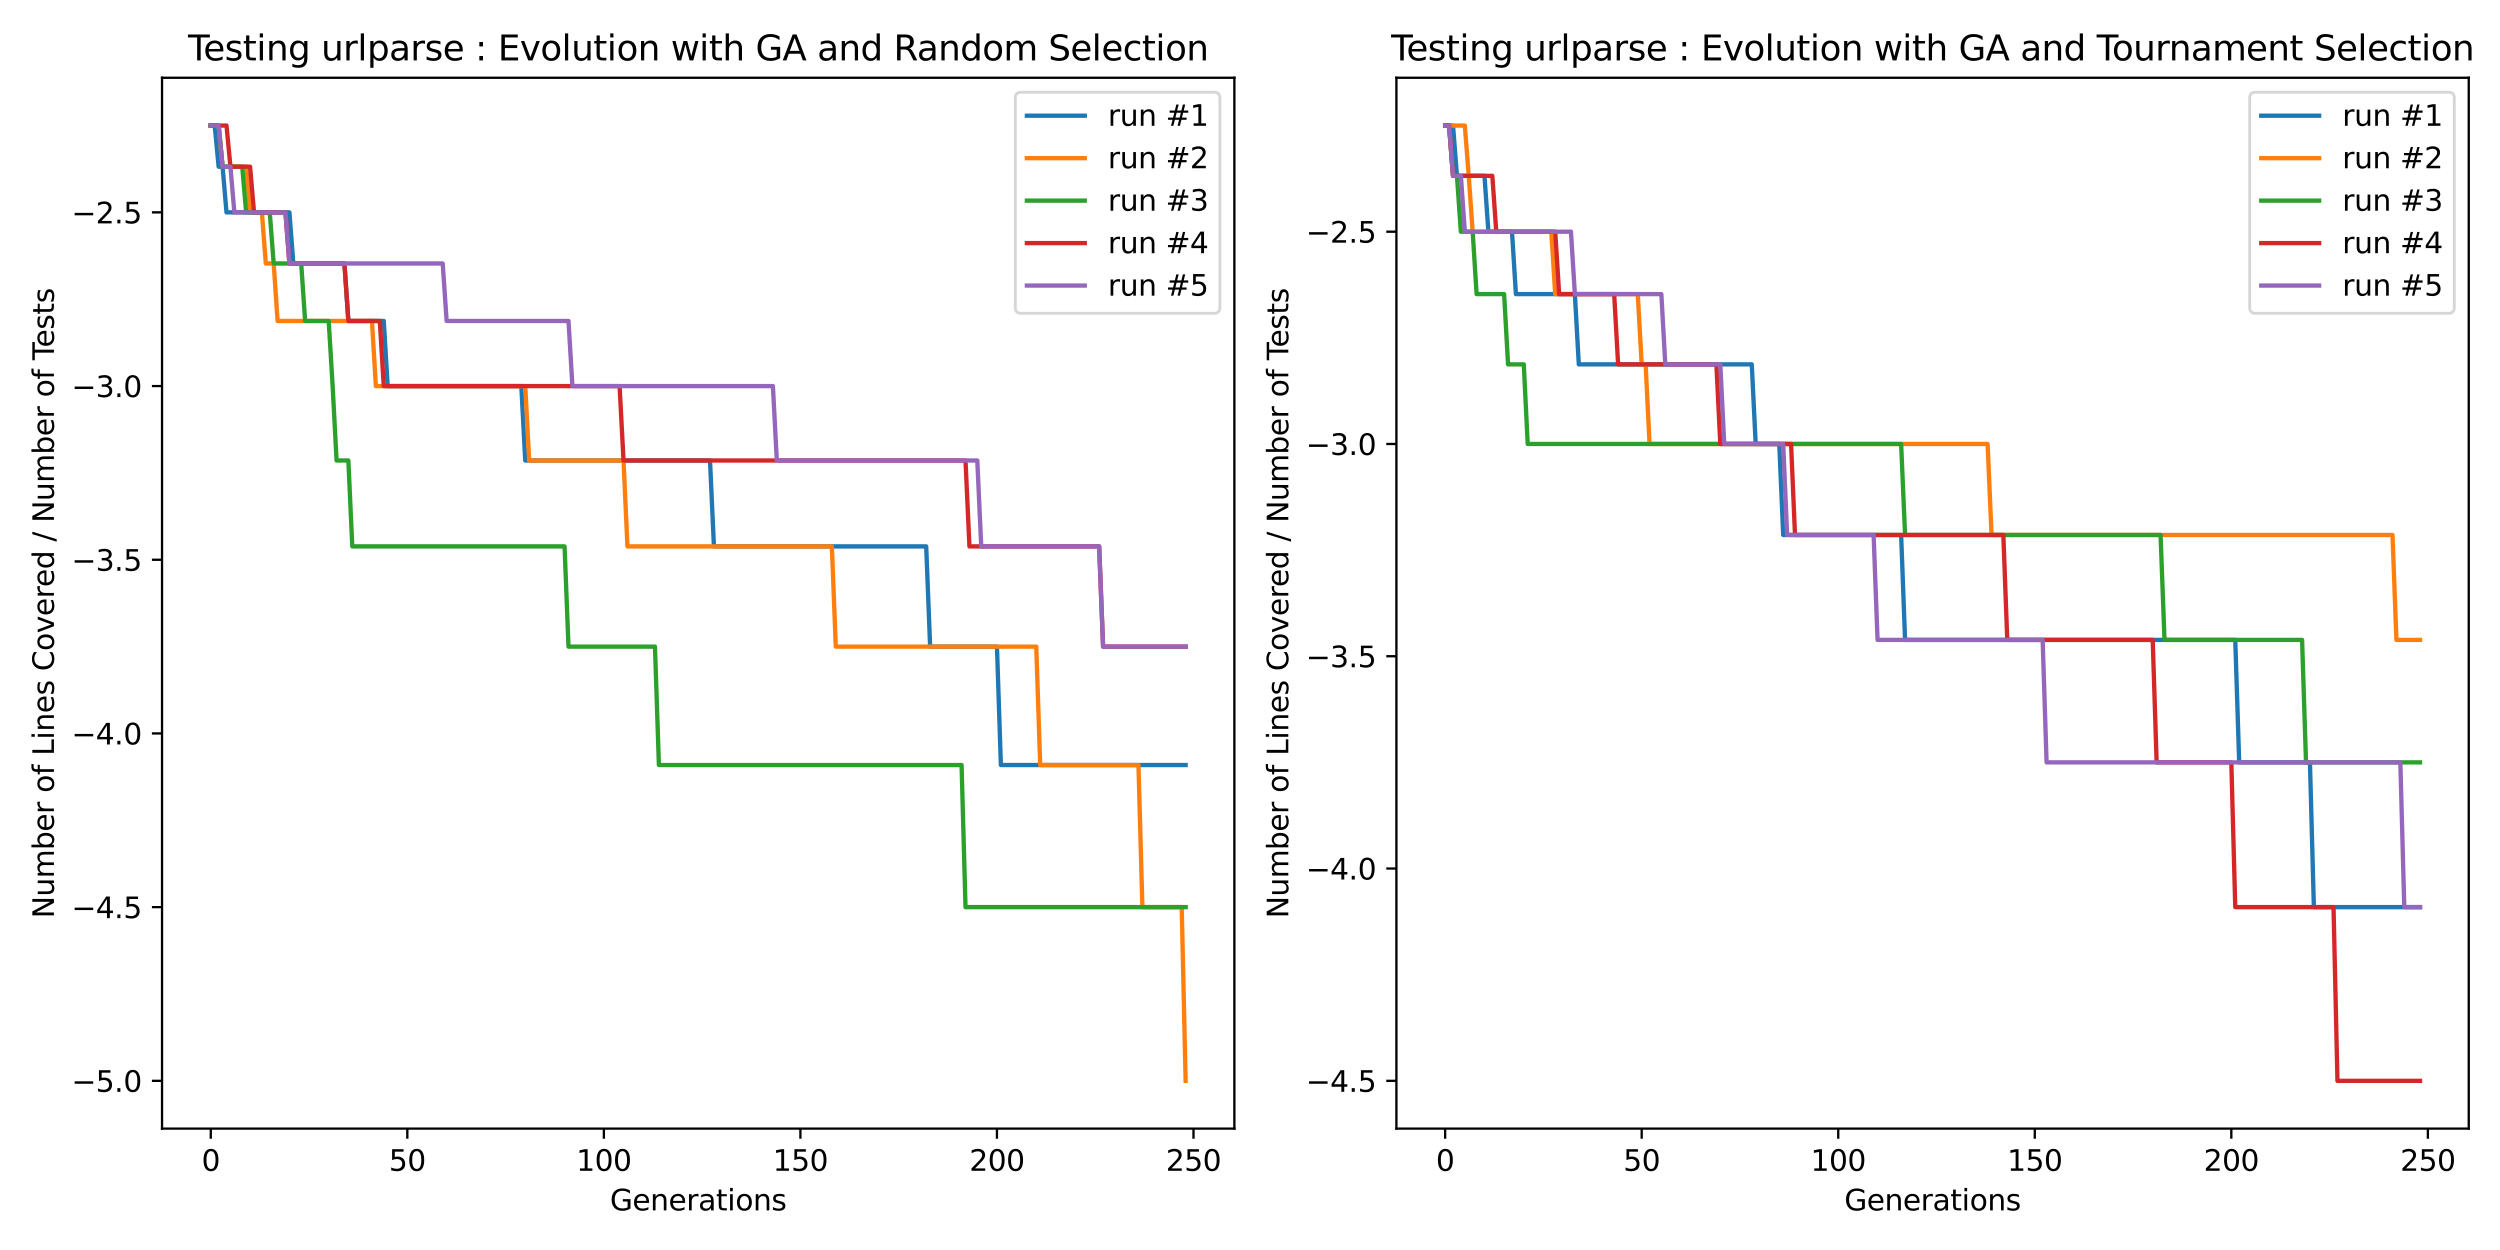 <?xml version="1.0" encoding="utf-8" standalone="no"?>
<!DOCTYPE svg PUBLIC "-//W3C//DTD SVG 1.1//EN"
  "http://www.w3.org/Graphics/SVG/1.1/DTD/svg11.dtd">
<svg xmlns:xlink="http://www.w3.org/1999/xlink" width="864pt" height="432pt" viewBox="0 0 864 432" xmlns="http://www.w3.org/2000/svg" version="1.1">
 <defs>
  <style type="text/css">*{stroke-linejoin: round; stroke-linecap: butt}</style>
 </defs>
 <g id="figure_1">
  <g id="patch_1">
   <path d="M 0 432 
L 864 432 
L 864 0 
L 0 0 
z
" style="fill: #ffffff"/>
  </g>
  <g id="axes_1">
   <g id="patch_2">
    <path d="M 56 390.04 
L 426.6 390.04 
L 426.6 26.88 
L 56 26.88 
z
" style="fill: #ffffff"/>
   </g>
   <g id="matplotlib.axis_1">
    <g id="xtick_1">
     <g id="line2d_1">
      <defs>
       <path id="m6503663d96" d="M 0 0 
L 0 3.5 
" style="stroke: #000000; stroke-width: 0.8"/>
      </defs>
      <g>
       <use xlink:href="#m6503663d96" x="72.845" y="390.04" style="stroke: #000000; stroke-width: 0.8"/>
      </g>
     </g>
     <g id="text_1">
      <!-- 0 -->
      <g transform="translate(69.664 404.638) scale(0.1 -0.1)">
       <defs>
        <path id="DejaVuSans-30" d="M 2034 4250 
Q 1547 4250 1301 3770 
Q 1056 3291 1056 2328 
Q 1056 1369 1301 889 
Q 1547 409 2034 409 
Q 2525 409 2770 889 
Q 3016 1369 3016 2328 
Q 3016 3291 2770 3770 
Q 2525 4250 2034 4250 
z
M 2034 4750 
Q 2819 4750 3233 4129 
Q 3647 3509 3647 2328 
Q 3647 1150 3233 529 
Q 2819 -91 2034 -91 
Q 1250 -91 836 529 
Q 422 1150 422 2328 
Q 422 3509 836 4129 
Q 1250 4750 2034 4750 
z
" transform="scale(0.016)"/>
       </defs>
       <use xlink:href="#DejaVuSans-30"/>
      </g>
     </g>
    </g>
    <g id="xtick_2">
     <g id="line2d_2">
      <g>
       <use xlink:href="#m6503663d96" x="140.771" y="390.04" style="stroke: #000000; stroke-width: 0.8"/>
      </g>
     </g>
     <g id="text_2">
      <!-- 50 -->
      <g transform="translate(134.408 404.638) scale(0.1 -0.1)">
       <defs>
        <path id="DejaVuSans-35" d="M 691 4666 
L 3169 4666 
L 3169 4134 
L 1269 4134 
L 1269 2991 
Q 1406 3038 1543 3061 
Q 1681 3084 1819 3084 
Q 2600 3084 3056 2656 
Q 3513 2228 3513 1497 
Q 3513 744 3044 326 
Q 2575 -91 1722 -91 
Q 1428 -91 1123 -41 
Q 819 9 494 109 
L 494 744 
Q 775 591 1075 516 
Q 1375 441 1709 441 
Q 2250 441 2565 725 
Q 2881 1009 2881 1497 
Q 2881 1984 2565 2268 
Q 2250 2553 1709 2553 
Q 1456 2553 1204 2497 
Q 953 2441 691 2322 
L 691 4666 
z
" transform="scale(0.016)"/>
       </defs>
       <use xlink:href="#DejaVuSans-35"/>
       <use xlink:href="#DejaVuSans-30" transform="translate(63.623 0)"/>
      </g>
     </g>
    </g>
    <g id="xtick_3">
     <g id="line2d_3">
      <g>
       <use xlink:href="#m6503663d96" x="208.696" y="390.04" style="stroke: #000000; stroke-width: 0.8"/>
      </g>
     </g>
     <g id="text_3">
      <!-- 100 -->
      <g transform="translate(199.152 404.638) scale(0.1 -0.1)">
       <defs>
        <path id="DejaVuSans-31" d="M 794 531 
L 1825 531 
L 1825 4091 
L 703 3866 
L 703 4441 
L 1819 4666 
L 2450 4666 
L 2450 531 
L 3481 531 
L 3481 0 
L 794 0 
L 794 531 
z
" transform="scale(0.016)"/>
       </defs>
       <use xlink:href="#DejaVuSans-31"/>
       <use xlink:href="#DejaVuSans-30" transform="translate(63.623 0)"/>
       <use xlink:href="#DejaVuSans-30" transform="translate(127.246 0)"/>
      </g>
     </g>
    </g>
    <g id="xtick_4">
     <g id="line2d_4">
      <g>
       <use xlink:href="#m6503663d96" x="276.621" y="390.04" style="stroke: #000000; stroke-width: 0.8"/>
      </g>
     </g>
     <g id="text_4">
      <!-- 150 -->
      <g transform="translate(267.077 404.638) scale(0.1 -0.1)">
       <use xlink:href="#DejaVuSans-31"/>
       <use xlink:href="#DejaVuSans-35" transform="translate(63.623 0)"/>
       <use xlink:href="#DejaVuSans-30" transform="translate(127.246 0)"/>
      </g>
     </g>
    </g>
    <g id="xtick_5">
     <g id="line2d_5">
      <g>
       <use xlink:href="#m6503663d96" x="344.546" y="390.04" style="stroke: #000000; stroke-width: 0.8"/>
      </g>
     </g>
     <g id="text_5">
      <!-- 200 -->
      <g transform="translate(335.003 404.638) scale(0.1 -0.1)">
       <defs>
        <path id="DejaVuSans-32" d="M 1228 531 
L 3431 531 
L 3431 0 
L 469 0 
L 469 531 
Q 828 903 1448 1529 
Q 2069 2156 2228 2338 
Q 2531 2678 2651 2914 
Q 2772 3150 2772 3378 
Q 2772 3750 2511 3984 
Q 2250 4219 1831 4219 
Q 1534 4219 1204 4116 
Q 875 4013 500 3803 
L 500 4441 
Q 881 4594 1212 4672 
Q 1544 4750 1819 4750 
Q 2544 4750 2975 4387 
Q 3406 4025 3406 3419 
Q 3406 3131 3298 2873 
Q 3191 2616 2906 2266 
Q 2828 2175 2409 1742 
Q 1991 1309 1228 531 
z
" transform="scale(0.016)"/>
       </defs>
       <use xlink:href="#DejaVuSans-32"/>
       <use xlink:href="#DejaVuSans-30" transform="translate(63.623 0)"/>
       <use xlink:href="#DejaVuSans-30" transform="translate(127.246 0)"/>
      </g>
     </g>
    </g>
    <g id="xtick_6">
     <g id="line2d_6">
      <g>
       <use xlink:href="#m6503663d96" x="412.472" y="390.04" style="stroke: #000000; stroke-width: 0.8"/>
      </g>
     </g>
     <g id="text_6">
      <!-- 250 -->
      <g transform="translate(402.928 404.638) scale(0.1 -0.1)">
       <use xlink:href="#DejaVuSans-32"/>
       <use xlink:href="#DejaVuSans-35" transform="translate(63.623 0)"/>
       <use xlink:href="#DejaVuSans-30" transform="translate(127.246 0)"/>
      </g>
     </g>
    </g>
    <g id="text_7">
     <!-- Generations -->
     <g transform="translate(210.802 418.317) scale(0.1 -0.1)">
      <defs>
       <path id="DejaVuSans-47" d="M 3809 666 
L 3809 1919 
L 2778 1919 
L 2778 2438 
L 4434 2438 
L 4434 434 
Q 4069 175 3628 42 
Q 3188 -91 2688 -91 
Q 1594 -91 976 548 
Q 359 1188 359 2328 
Q 359 3472 976 4111 
Q 1594 4750 2688 4750 
Q 3144 4750 3555 4637 
Q 3966 4525 4313 4306 
L 4313 3634 
Q 3963 3931 3569 4081 
Q 3175 4231 2741 4231 
Q 1884 4231 1454 3753 
Q 1025 3275 1025 2328 
Q 1025 1384 1454 906 
Q 1884 428 2741 428 
Q 3075 428 3337 486 
Q 3600 544 3809 666 
z
" transform="scale(0.016)"/>
       <path id="DejaVuSans-65" d="M 3597 1894 
L 3597 1613 
L 953 1613 
Q 991 1019 1311 708 
Q 1631 397 2203 397 
Q 2534 397 2845 478 
Q 3156 559 3463 722 
L 3463 178 
Q 3153 47 2828 -22 
Q 2503 -91 2169 -91 
Q 1331 -91 842 396 
Q 353 884 353 1716 
Q 353 2575 817 3079 
Q 1281 3584 2069 3584 
Q 2775 3584 3186 3129 
Q 3597 2675 3597 1894 
z
M 3022 2063 
Q 3016 2534 2758 2815 
Q 2500 3097 2075 3097 
Q 1594 3097 1305 2825 
Q 1016 2553 972 2059 
L 3022 2063 
z
" transform="scale(0.016)"/>
       <path id="DejaVuSans-6e" d="M 3513 2113 
L 3513 0 
L 2938 0 
L 2938 2094 
Q 2938 2591 2744 2837 
Q 2550 3084 2163 3084 
Q 1697 3084 1428 2787 
Q 1159 2491 1159 1978 
L 1159 0 
L 581 0 
L 581 3500 
L 1159 3500 
L 1159 2956 
Q 1366 3272 1645 3428 
Q 1925 3584 2291 3584 
Q 2894 3584 3203 3211 
Q 3513 2838 3513 2113 
z
" transform="scale(0.016)"/>
       <path id="DejaVuSans-72" d="M 2631 2963 
Q 2534 3019 2420 3045 
Q 2306 3072 2169 3072 
Q 1681 3072 1420 2755 
Q 1159 2438 1159 1844 
L 1159 0 
L 581 0 
L 581 3500 
L 1159 3500 
L 1159 2956 
Q 1341 3275 1631 3429 
Q 1922 3584 2338 3584 
Q 2397 3584 2469 3576 
Q 2541 3569 2628 3553 
L 2631 2963 
z
" transform="scale(0.016)"/>
       <path id="DejaVuSans-61" d="M 2194 1759 
Q 1497 1759 1228 1600 
Q 959 1441 959 1056 
Q 959 750 1161 570 
Q 1363 391 1709 391 
Q 2188 391 2477 730 
Q 2766 1069 2766 1631 
L 2766 1759 
L 2194 1759 
z
M 3341 1997 
L 3341 0 
L 2766 0 
L 2766 531 
Q 2569 213 2275 61 
Q 1981 -91 1556 -91 
Q 1019 -91 701 211 
Q 384 513 384 1019 
Q 384 1609 779 1909 
Q 1175 2209 1959 2209 
L 2766 2209 
L 2766 2266 
Q 2766 2663 2505 2880 
Q 2244 3097 1772 3097 
Q 1472 3097 1187 3025 
Q 903 2953 641 2809 
L 641 3341 
Q 956 3463 1253 3523 
Q 1550 3584 1831 3584 
Q 2591 3584 2966 3190 
Q 3341 2797 3341 1997 
z
" transform="scale(0.016)"/>
       <path id="DejaVuSans-74" d="M 1172 4494 
L 1172 3500 
L 2356 3500 
L 2356 3053 
L 1172 3053 
L 1172 1153 
Q 1172 725 1289 603 
Q 1406 481 1766 481 
L 2356 481 
L 2356 0 
L 1766 0 
Q 1100 0 847 248 
Q 594 497 594 1153 
L 594 3053 
L 172 3053 
L 172 3500 
L 594 3500 
L 594 4494 
L 1172 4494 
z
" transform="scale(0.016)"/>
       <path id="DejaVuSans-69" d="M 603 3500 
L 1178 3500 
L 1178 0 
L 603 0 
L 603 3500 
z
M 603 4863 
L 1178 4863 
L 1178 4134 
L 603 4134 
L 603 4863 
z
" transform="scale(0.016)"/>
       <path id="DejaVuSans-6f" d="M 1959 3097 
Q 1497 3097 1228 2736 
Q 959 2375 959 1747 
Q 959 1119 1226 758 
Q 1494 397 1959 397 
Q 2419 397 2687 759 
Q 2956 1122 2956 1747 
Q 2956 2369 2687 2733 
Q 2419 3097 1959 3097 
z
M 1959 3584 
Q 2709 3584 3137 3096 
Q 3566 2609 3566 1747 
Q 3566 888 3137 398 
Q 2709 -91 1959 -91 
Q 1206 -91 779 398 
Q 353 888 353 1747 
Q 353 2609 779 3096 
Q 1206 3584 1959 3584 
z
" transform="scale(0.016)"/>
       <path id="DejaVuSans-73" d="M 2834 3397 
L 2834 2853 
Q 2591 2978 2328 3040 
Q 2066 3103 1784 3103 
Q 1356 3103 1142 2972 
Q 928 2841 928 2578 
Q 928 2378 1081 2264 
Q 1234 2150 1697 2047 
L 1894 2003 
Q 2506 1872 2764 1633 
Q 3022 1394 3022 966 
Q 3022 478 2636 193 
Q 2250 -91 1575 -91 
Q 1294 -91 989 -36 
Q 684 19 347 128 
L 347 722 
Q 666 556 975 473 
Q 1284 391 1588 391 
Q 1994 391 2212 530 
Q 2431 669 2431 922 
Q 2431 1156 2273 1281 
Q 2116 1406 1581 1522 
L 1381 1569 
Q 847 1681 609 1914 
Q 372 2147 372 2553 
Q 372 3047 722 3315 
Q 1072 3584 1716 3584 
Q 2034 3584 2315 3537 
Q 2597 3491 2834 3397 
z
" transform="scale(0.016)"/>
      </defs>
      <use xlink:href="#DejaVuSans-47"/>
      <use xlink:href="#DejaVuSans-65" transform="translate(77.49 0)"/>
      <use xlink:href="#DejaVuSans-6e" transform="translate(139.014 0)"/>
      <use xlink:href="#DejaVuSans-65" transform="translate(202.393 0)"/>
      <use xlink:href="#DejaVuSans-72" transform="translate(263.916 0)"/>
      <use xlink:href="#DejaVuSans-61" transform="translate(305.029 0)"/>
      <use xlink:href="#DejaVuSans-74" transform="translate(366.309 0)"/>
      <use xlink:href="#DejaVuSans-69" transform="translate(405.518 0)"/>
      <use xlink:href="#DejaVuSans-6f" transform="translate(433.301 0)"/>
      <use xlink:href="#DejaVuSans-6e" transform="translate(494.482 0)"/>
      <use xlink:href="#DejaVuSans-73" transform="translate(557.861 0)"/>
     </g>
    </g>
   </g>
   <g id="matplotlib.axis_2">
    <g id="ytick_1">
     <g id="line2d_7">
      <defs>
       <path id="mb7938015ad" d="M 0 0 
L -3.5 0 
" style="stroke: #000000; stroke-width: 0.8"/>
      </defs>
      <g>
       <use xlink:href="#mb7938015ad" x="56" y="373.533" style="stroke: #000000; stroke-width: 0.8"/>
      </g>
     </g>
     <g id="text_8">
      <!-- −5.0 -->
      <g transform="translate(24.717 377.332) scale(0.1 -0.1)">
       <defs>
        <path id="DejaVuSans-2212" d="M 678 2272 
L 4684 2272 
L 4684 1741 
L 678 1741 
L 678 2272 
z
" transform="scale(0.016)"/>
        <path id="DejaVuSans-2e" d="M 684 794 
L 1344 794 
L 1344 0 
L 684 0 
L 684 794 
z
" transform="scale(0.016)"/>
       </defs>
       <use xlink:href="#DejaVuSans-2212"/>
       <use xlink:href="#DejaVuSans-35" transform="translate(83.789 0)"/>
       <use xlink:href="#DejaVuSans-2e" transform="translate(147.412 0)"/>
       <use xlink:href="#DejaVuSans-30" transform="translate(179.199 0)"/>
      </g>
     </g>
    </g>
    <g id="ytick_2">
     <g id="line2d_8">
      <g>
       <use xlink:href="#mb7938015ad" x="56" y="313.506" style="stroke: #000000; stroke-width: 0.8"/>
      </g>
     </g>
     <g id="text_9">
      <!-- −4.5 -->
      <g transform="translate(24.717 317.305) scale(0.1 -0.1)">
       <defs>
        <path id="DejaVuSans-34" d="M 2419 4116 
L 825 1625 
L 2419 1625 
L 2419 4116 
z
M 2253 4666 
L 3047 4666 
L 3047 1625 
L 3713 1625 
L 3713 1100 
L 3047 1100 
L 3047 0 
L 2419 0 
L 2419 1100 
L 313 1100 
L 313 1709 
L 2253 4666 
z
" transform="scale(0.016)"/>
       </defs>
       <use xlink:href="#DejaVuSans-2212"/>
       <use xlink:href="#DejaVuSans-34" transform="translate(83.789 0)"/>
       <use xlink:href="#DejaVuSans-2e" transform="translate(147.412 0)"/>
       <use xlink:href="#DejaVuSans-35" transform="translate(179.199 0)"/>
      </g>
     </g>
    </g>
    <g id="ytick_3">
     <g id="line2d_9">
      <g>
       <use xlink:href="#mb7938015ad" x="56" y="253.48" style="stroke: #000000; stroke-width: 0.8"/>
      </g>
     </g>
     <g id="text_10">
      <!-- −4.0 -->
      <g transform="translate(24.717 257.279) scale(0.1 -0.1)">
       <use xlink:href="#DejaVuSans-2212"/>
       <use xlink:href="#DejaVuSans-34" transform="translate(83.789 0)"/>
       <use xlink:href="#DejaVuSans-2e" transform="translate(147.412 0)"/>
       <use xlink:href="#DejaVuSans-30" transform="translate(179.199 0)"/>
      </g>
     </g>
    </g>
    <g id="ytick_4">
     <g id="line2d_10">
      <g>
       <use xlink:href="#mb7938015ad" x="56" y="193.453" style="stroke: #000000; stroke-width: 0.8"/>
      </g>
     </g>
     <g id="text_11">
      <!-- −3.5 -->
      <g transform="translate(24.717 197.253) scale(0.1 -0.1)">
       <defs>
        <path id="DejaVuSans-33" d="M 2597 2516 
Q 3050 2419 3304 2112 
Q 3559 1806 3559 1356 
Q 3559 666 3084 287 
Q 2609 -91 1734 -91 
Q 1441 -91 1130 -33 
Q 819 25 488 141 
L 488 750 
Q 750 597 1062 519 
Q 1375 441 1716 441 
Q 2309 441 2620 675 
Q 2931 909 2931 1356 
Q 2931 1769 2642 2001 
Q 2353 2234 1838 2234 
L 1294 2234 
L 1294 2753 
L 1863 2753 
Q 2328 2753 2575 2939 
Q 2822 3125 2822 3475 
Q 2822 3834 2567 4026 
Q 2313 4219 1838 4219 
Q 1578 4219 1281 4162 
Q 984 4106 628 3988 
L 628 4550 
Q 988 4650 1302 4700 
Q 1616 4750 1894 4750 
Q 2613 4750 3031 4423 
Q 3450 4097 3450 3541 
Q 3450 3153 3228 2886 
Q 3006 2619 2597 2516 
z
" transform="scale(0.016)"/>
       </defs>
       <use xlink:href="#DejaVuSans-2212"/>
       <use xlink:href="#DejaVuSans-33" transform="translate(83.789 0)"/>
       <use xlink:href="#DejaVuSans-2e" transform="translate(147.412 0)"/>
       <use xlink:href="#DejaVuSans-35" transform="translate(179.199 0)"/>
      </g>
     </g>
    </g>
    <g id="ytick_5">
     <g id="line2d_11">
      <g>
       <use xlink:href="#mb7938015ad" x="56" y="133.427" style="stroke: #000000; stroke-width: 0.8"/>
      </g>
     </g>
     <g id="text_12">
      <!-- −3.0 -->
      <g transform="translate(24.717 137.226) scale(0.1 -0.1)">
       <use xlink:href="#DejaVuSans-2212"/>
       <use xlink:href="#DejaVuSans-33" transform="translate(83.789 0)"/>
       <use xlink:href="#DejaVuSans-2e" transform="translate(147.412 0)"/>
       <use xlink:href="#DejaVuSans-30" transform="translate(179.199 0)"/>
      </g>
     </g>
    </g>
    <g id="ytick_6">
     <g id="line2d_12">
      <g>
       <use xlink:href="#mb7938015ad" x="56" y="73.4" style="stroke: #000000; stroke-width: 0.8"/>
      </g>
     </g>
     <g id="text_13">
      <!-- −2.5 -->
      <g transform="translate(24.717 77.2) scale(0.1 -0.1)">
       <use xlink:href="#DejaVuSans-2212"/>
       <use xlink:href="#DejaVuSans-32" transform="translate(83.789 0)"/>
       <use xlink:href="#DejaVuSans-2e" transform="translate(147.412 0)"/>
       <use xlink:href="#DejaVuSans-35" transform="translate(179.199 0)"/>
      </g>
     </g>
    </g>
    <g id="text_14">
     <!-- Number of Lines Covered / Number of Tests -->
     <g transform="translate(18.637 317.334) rotate(-90) scale(0.1 -0.1)">
      <defs>
       <path id="DejaVuSans-4e" d="M 628 4666 
L 1478 4666 
L 3547 763 
L 3547 4666 
L 4159 4666 
L 4159 0 
L 3309 0 
L 1241 3903 
L 1241 0 
L 628 0 
L 628 4666 
z
" transform="scale(0.016)"/>
       <path id="DejaVuSans-75" d="M 544 1381 
L 544 3500 
L 1119 3500 
L 1119 1403 
Q 1119 906 1312 657 
Q 1506 409 1894 409 
Q 2359 409 2629 706 
Q 2900 1003 2900 1516 
L 2900 3500 
L 3475 3500 
L 3475 0 
L 2900 0 
L 2900 538 
Q 2691 219 2414 64 
Q 2138 -91 1772 -91 
Q 1169 -91 856 284 
Q 544 659 544 1381 
z
M 1991 3584 
L 1991 3584 
z
" transform="scale(0.016)"/>
       <path id="DejaVuSans-6d" d="M 3328 2828 
Q 3544 3216 3844 3400 
Q 4144 3584 4550 3584 
Q 5097 3584 5394 3201 
Q 5691 2819 5691 2113 
L 5691 0 
L 5113 0 
L 5113 2094 
Q 5113 2597 4934 2840 
Q 4756 3084 4391 3084 
Q 3944 3084 3684 2787 
Q 3425 2491 3425 1978 
L 3425 0 
L 2847 0 
L 2847 2094 
Q 2847 2600 2669 2842 
Q 2491 3084 2119 3084 
Q 1678 3084 1418 2786 
Q 1159 2488 1159 1978 
L 1159 0 
L 581 0 
L 581 3500 
L 1159 3500 
L 1159 2956 
Q 1356 3278 1631 3431 
Q 1906 3584 2284 3584 
Q 2666 3584 2933 3390 
Q 3200 3197 3328 2828 
z
" transform="scale(0.016)"/>
       <path id="DejaVuSans-62" d="M 3116 1747 
Q 3116 2381 2855 2742 
Q 2594 3103 2138 3103 
Q 1681 3103 1420 2742 
Q 1159 2381 1159 1747 
Q 1159 1113 1420 752 
Q 1681 391 2138 391 
Q 2594 391 2855 752 
Q 3116 1113 3116 1747 
z
M 1159 2969 
Q 1341 3281 1617 3432 
Q 1894 3584 2278 3584 
Q 2916 3584 3314 3078 
Q 3713 2572 3713 1747 
Q 3713 922 3314 415 
Q 2916 -91 2278 -91 
Q 1894 -91 1617 61 
Q 1341 213 1159 525 
L 1159 0 
L 581 0 
L 581 4863 
L 1159 4863 
L 1159 2969 
z
" transform="scale(0.016)"/>
       <path id="DejaVuSans-20" transform="scale(0.016)"/>
       <path id="DejaVuSans-66" d="M 2375 4863 
L 2375 4384 
L 1825 4384 
Q 1516 4384 1395 4259 
Q 1275 4134 1275 3809 
L 1275 3500 
L 2222 3500 
L 2222 3053 
L 1275 3053 
L 1275 0 
L 697 0 
L 697 3053 
L 147 3053 
L 147 3500 
L 697 3500 
L 697 3744 
Q 697 4328 969 4595 
Q 1241 4863 1831 4863 
L 2375 4863 
z
" transform="scale(0.016)"/>
       <path id="DejaVuSans-4c" d="M 628 4666 
L 1259 4666 
L 1259 531 
L 3531 531 
L 3531 0 
L 628 0 
L 628 4666 
z
" transform="scale(0.016)"/>
       <path id="DejaVuSans-43" d="M 4122 4306 
L 4122 3641 
Q 3803 3938 3442 4084 
Q 3081 4231 2675 4231 
Q 1875 4231 1450 3742 
Q 1025 3253 1025 2328 
Q 1025 1406 1450 917 
Q 1875 428 2675 428 
Q 3081 428 3442 575 
Q 3803 722 4122 1019 
L 4122 359 
Q 3791 134 3420 21 
Q 3050 -91 2638 -91 
Q 1578 -91 968 557 
Q 359 1206 359 2328 
Q 359 3453 968 4101 
Q 1578 4750 2638 4750 
Q 3056 4750 3426 4639 
Q 3797 4528 4122 4306 
z
" transform="scale(0.016)"/>
       <path id="DejaVuSans-76" d="M 191 3500 
L 800 3500 
L 1894 563 
L 2988 3500 
L 3597 3500 
L 2284 0 
L 1503 0 
L 191 3500 
z
" transform="scale(0.016)"/>
       <path id="DejaVuSans-64" d="M 2906 2969 
L 2906 4863 
L 3481 4863 
L 3481 0 
L 2906 0 
L 2906 525 
Q 2725 213 2448 61 
Q 2172 -91 1784 -91 
Q 1150 -91 751 415 
Q 353 922 353 1747 
Q 353 2572 751 3078 
Q 1150 3584 1784 3584 
Q 2172 3584 2448 3432 
Q 2725 3281 2906 2969 
z
M 947 1747 
Q 947 1113 1208 752 
Q 1469 391 1925 391 
Q 2381 391 2643 752 
Q 2906 1113 2906 1747 
Q 2906 2381 2643 2742 
Q 2381 3103 1925 3103 
Q 1469 3103 1208 2742 
Q 947 2381 947 1747 
z
" transform="scale(0.016)"/>
       <path id="DejaVuSans-2f" d="M 1625 4666 
L 2156 4666 
L 531 -594 
L 0 -594 
L 1625 4666 
z
" transform="scale(0.016)"/>
       <path id="DejaVuSans-54" d="M -19 4666 
L 3928 4666 
L 3928 4134 
L 2272 4134 
L 2272 0 
L 1638 0 
L 1638 4134 
L -19 4134 
L -19 4666 
z
" transform="scale(0.016)"/>
      </defs>
      <use xlink:href="#DejaVuSans-4e"/>
      <use xlink:href="#DejaVuSans-75" transform="translate(74.805 0)"/>
      <use xlink:href="#DejaVuSans-6d" transform="translate(138.184 0)"/>
      <use xlink:href="#DejaVuSans-62" transform="translate(235.596 0)"/>
      <use xlink:href="#DejaVuSans-65" transform="translate(299.072 0)"/>
      <use xlink:href="#DejaVuSans-72" transform="translate(360.596 0)"/>
      <use xlink:href="#DejaVuSans-20" transform="translate(401.709 0)"/>
      <use xlink:href="#DejaVuSans-6f" transform="translate(433.496 0)"/>
      <use xlink:href="#DejaVuSans-66" transform="translate(494.678 0)"/>
      <use xlink:href="#DejaVuSans-20" transform="translate(529.883 0)"/>
      <use xlink:href="#DejaVuSans-4c" transform="translate(561.67 0)"/>
      <use xlink:href="#DejaVuSans-69" transform="translate(617.383 0)"/>
      <use xlink:href="#DejaVuSans-6e" transform="translate(645.166 0)"/>
      <use xlink:href="#DejaVuSans-65" transform="translate(708.545 0)"/>
      <use xlink:href="#DejaVuSans-73" transform="translate(770.068 0)"/>
      <use xlink:href="#DejaVuSans-20" transform="translate(822.168 0)"/>
      <use xlink:href="#DejaVuSans-43" transform="translate(853.955 0)"/>
      <use xlink:href="#DejaVuSans-6f" transform="translate(923.779 0)"/>
      <use xlink:href="#DejaVuSans-76" transform="translate(984.961 0)"/>
      <use xlink:href="#DejaVuSans-65" transform="translate(1044.141 0)"/>
      <use xlink:href="#DejaVuSans-72" transform="translate(1105.664 0)"/>
      <use xlink:href="#DejaVuSans-65" transform="translate(1144.527 0)"/>
      <use xlink:href="#DejaVuSans-64" transform="translate(1206.051 0)"/>
      <use xlink:href="#DejaVuSans-20" transform="translate(1269.527 0)"/>
      <use xlink:href="#DejaVuSans-2f" transform="translate(1301.314 0)"/>
      <use xlink:href="#DejaVuSans-20" transform="translate(1335.006 0)"/>
      <use xlink:href="#DejaVuSans-4e" transform="translate(1366.793 0)"/>
      <use xlink:href="#DejaVuSans-75" transform="translate(1441.598 0)"/>
      <use xlink:href="#DejaVuSans-6d" transform="translate(1504.977 0)"/>
      <use xlink:href="#DejaVuSans-62" transform="translate(1602.389 0)"/>
      <use xlink:href="#DejaVuSans-65" transform="translate(1665.865 0)"/>
      <use xlink:href="#DejaVuSans-72" transform="translate(1727.389 0)"/>
      <use xlink:href="#DejaVuSans-20" transform="translate(1768.502 0)"/>
      <use xlink:href="#DejaVuSans-6f" transform="translate(1800.289 0)"/>
      <use xlink:href="#DejaVuSans-66" transform="translate(1861.471 0)"/>
      <use xlink:href="#DejaVuSans-20" transform="translate(1896.676 0)"/>
      <use xlink:href="#DejaVuSans-54" transform="translate(1928.463 0)"/>
      <use xlink:href="#DejaVuSans-65" transform="translate(1972.547 0)"/>
      <use xlink:href="#DejaVuSans-73" transform="translate(2034.07 0)"/>
      <use xlink:href="#DejaVuSans-74" transform="translate(2086.17 0)"/>
      <use xlink:href="#DejaVuSans-73" transform="translate(2125.379 0)"/>
     </g>
    </g>
   </g>
   <g id="line2d_13">
    <path d="M 72.845 43.387 
L 74.204 43.387 
L 75.562 57.604 
L 76.921 57.604 
L 78.279 73.4 
L 100.016 73.4 
L 101.374 91.055 
L 119.035 91.055 
L 120.393 110.917 
L 132.62 110.917 
L 133.978 133.427 
L 180.167 133.427 
L 181.526 159.153 
L 245.376 159.153 
L 246.734 188.836 
L 320.093 188.836 
L 321.452 223.467 
L 344.546 223.467 
L 345.905 264.394 
L 409.755 264.394 
L 409.755 264.394 
" clip-path="url(#p3c700ce462)" style="fill: none; stroke: #1f77b4; stroke-width: 1.5; stroke-linecap: square"/>
   </g>
   <g id="line2d_14">
    <path d="M 72.845 43.387 
L 75.562 43.387 
L 76.921 57.604 
L 85.072 57.604 
L 86.43 73.4 
L 90.506 73.4 
L 91.865 91.055 
L 94.582 91.055 
L 95.94 110.917 
L 128.544 110.917 
L 129.903 133.427 
L 181.526 133.427 
L 182.884 159.153 
L 215.488 159.153 
L 216.847 188.836 
L 287.489 188.836 
L 288.848 223.467 
L 358.131 223.467 
L 359.49 264.394 
L 393.452 264.394 
L 394.811 313.506 
L 408.396 313.506 
L 409.755 373.533 
L 409.755 373.533 
" clip-path="url(#p3c700ce462)" style="fill: none; stroke: #ff7f0e; stroke-width: 1.5; stroke-linecap: square"/>
   </g>
   <g id="line2d_15">
    <path d="M 72.845 43.387 
L 75.562 43.387 
L 76.921 57.604 
L 83.713 57.604 
L 85.072 73.4 
L 93.223 73.4 
L 94.582 91.055 
L 104.091 91.055 
L 105.45 110.917 
L 113.601 110.917 
L 114.959 133.427 
L 116.318 159.153 
L 120.393 159.153 
L 121.752 188.836 
L 195.111 188.836 
L 196.469 223.467 
L 226.356 223.467 
L 227.715 264.394 
L 332.32 264.394 
L 333.678 313.506 
L 409.755 313.506 
L 409.755 313.506 
" clip-path="url(#p3c700ce462)" style="fill: none; stroke: #2ca02c; stroke-width: 1.5; stroke-linecap: square"/>
   </g>
   <g id="line2d_16">
    <path d="M 72.845 43.387 
L 78.279 43.387 
L 79.638 57.604 
L 86.43 57.604 
L 87.789 73.4 
L 98.657 73.4 
L 100.016 91.055 
L 119.035 91.055 
L 120.393 110.917 
L 131.261 110.917 
L 132.62 133.427 
L 214.13 133.427 
L 215.488 159.153 
L 333.678 159.153 
L 335.037 188.836 
L 379.867 188.836 
L 381.226 223.467 
L 409.755 223.467 
L 409.755 223.467 
" clip-path="url(#p3c700ce462)" style="fill: none; stroke: #d62728; stroke-width: 1.5; stroke-linecap: square"/>
   </g>
   <g id="line2d_17">
    <path d="M 72.845 43.387 
L 75.562 43.387 
L 76.921 57.604 
L 79.638 57.604 
L 80.996 73.4 
L 98.657 73.4 
L 100.016 91.055 
L 152.997 91.055 
L 154.356 110.917 
L 196.469 110.917 
L 197.828 133.427 
L 267.112 133.427 
L 268.47 159.153 
L 337.754 159.153 
L 339.112 188.836 
L 379.867 188.836 
L 381.226 223.467 
L 409.755 223.467 
L 409.755 223.467 
" clip-path="url(#p3c700ce462)" style="fill: none; stroke: #9467bd; stroke-width: 1.5; stroke-linecap: square"/>
   </g>
   <g id="patch_3">
    <path d="M 56 390.04 
L 56 26.88 
" style="fill: none; stroke: #000000; stroke-width: 0.8; stroke-linejoin: miter; stroke-linecap: square"/>
   </g>
   <g id="patch_4">
    <path d="M 426.6 390.04 
L 426.6 26.88 
" style="fill: none; stroke: #000000; stroke-width: 0.8; stroke-linejoin: miter; stroke-linecap: square"/>
   </g>
   <g id="patch_5">
    <path d="M 56 390.04 
L 426.6 390.04 
" style="fill: none; stroke: #000000; stroke-width: 0.8; stroke-linejoin: miter; stroke-linecap: square"/>
   </g>
   <g id="patch_6">
    <path d="M 56 26.88 
L 426.6 26.88 
" style="fill: none; stroke: #000000; stroke-width: 0.8; stroke-linejoin: miter; stroke-linecap: square"/>
   </g>
   <g id="text_15">
    <!-- Testing urlparse : Evolution with GA and Random Selection -->
    <g transform="translate(64.989 20.88) scale(0.12 -0.12)">
     <defs>
      <path id="DejaVuSans-67" d="M 2906 1791 
Q 2906 2416 2648 2759 
Q 2391 3103 1925 3103 
Q 1463 3103 1205 2759 
Q 947 2416 947 1791 
Q 947 1169 1205 825 
Q 1463 481 1925 481 
Q 2391 481 2648 825 
Q 2906 1169 2906 1791 
z
M 3481 434 
Q 3481 -459 3084 -895 
Q 2688 -1331 1869 -1331 
Q 1566 -1331 1297 -1286 
Q 1028 -1241 775 -1147 
L 775 -588 
Q 1028 -725 1275 -790 
Q 1522 -856 1778 -856 
Q 2344 -856 2625 -561 
Q 2906 -266 2906 331 
L 2906 616 
Q 2728 306 2450 153 
Q 2172 0 1784 0 
Q 1141 0 747 490 
Q 353 981 353 1791 
Q 353 2603 747 3093 
Q 1141 3584 1784 3584 
Q 2172 3584 2450 3431 
Q 2728 3278 2906 2969 
L 2906 3500 
L 3481 3500 
L 3481 434 
z
" transform="scale(0.016)"/>
      <path id="DejaVuSans-6c" d="M 603 4863 
L 1178 4863 
L 1178 0 
L 603 0 
L 603 4863 
z
" transform="scale(0.016)"/>
      <path id="DejaVuSans-70" d="M 1159 525 
L 1159 -1331 
L 581 -1331 
L 581 3500 
L 1159 3500 
L 1159 2969 
Q 1341 3281 1617 3432 
Q 1894 3584 2278 3584 
Q 2916 3584 3314 3078 
Q 3713 2572 3713 1747 
Q 3713 922 3314 415 
Q 2916 -91 2278 -91 
Q 1894 -91 1617 61 
Q 1341 213 1159 525 
z
M 3116 1747 
Q 3116 2381 2855 2742 
Q 2594 3103 2138 3103 
Q 1681 3103 1420 2742 
Q 1159 2381 1159 1747 
Q 1159 1113 1420 752 
Q 1681 391 2138 391 
Q 2594 391 2855 752 
Q 3116 1113 3116 1747 
z
" transform="scale(0.016)"/>
      <path id="DejaVuSans-3a" d="M 750 794 
L 1409 794 
L 1409 0 
L 750 0 
L 750 794 
z
M 750 3309 
L 1409 3309 
L 1409 2516 
L 750 2516 
L 750 3309 
z
" transform="scale(0.016)"/>
      <path id="DejaVuSans-45" d="M 628 4666 
L 3578 4666 
L 3578 4134 
L 1259 4134 
L 1259 2753 
L 3481 2753 
L 3481 2222 
L 1259 2222 
L 1259 531 
L 3634 531 
L 3634 0 
L 628 0 
L 628 4666 
z
" transform="scale(0.016)"/>
      <path id="DejaVuSans-77" d="M 269 3500 
L 844 3500 
L 1563 769 
L 2278 3500 
L 2956 3500 
L 3675 769 
L 4391 3500 
L 4966 3500 
L 4050 0 
L 3372 0 
L 2619 2869 
L 1863 0 
L 1184 0 
L 269 3500 
z
" transform="scale(0.016)"/>
      <path id="DejaVuSans-68" d="M 3513 2113 
L 3513 0 
L 2938 0 
L 2938 2094 
Q 2938 2591 2744 2837 
Q 2550 3084 2163 3084 
Q 1697 3084 1428 2787 
Q 1159 2491 1159 1978 
L 1159 0 
L 581 0 
L 581 4863 
L 1159 4863 
L 1159 2956 
Q 1366 3272 1645 3428 
Q 1925 3584 2291 3584 
Q 2894 3584 3203 3211 
Q 3513 2838 3513 2113 
z
" transform="scale(0.016)"/>
      <path id="DejaVuSans-41" d="M 2188 4044 
L 1331 1722 
L 3047 1722 
L 2188 4044 
z
M 1831 4666 
L 2547 4666 
L 4325 0 
L 3669 0 
L 3244 1197 
L 1141 1197 
L 716 0 
L 50 0 
L 1831 4666 
z
" transform="scale(0.016)"/>
      <path id="DejaVuSans-52" d="M 2841 2188 
Q 3044 2119 3236 1894 
Q 3428 1669 3622 1275 
L 4263 0 
L 3584 0 
L 2988 1197 
Q 2756 1666 2539 1819 
Q 2322 1972 1947 1972 
L 1259 1972 
L 1259 0 
L 628 0 
L 628 4666 
L 2053 4666 
Q 2853 4666 3247 4331 
Q 3641 3997 3641 3322 
Q 3641 2881 3436 2590 
Q 3231 2300 2841 2188 
z
M 1259 4147 
L 1259 2491 
L 2053 2491 
Q 2509 2491 2742 2702 
Q 2975 2913 2975 3322 
Q 2975 3731 2742 3939 
Q 2509 4147 2053 4147 
L 1259 4147 
z
" transform="scale(0.016)"/>
      <path id="DejaVuSans-53" d="M 3425 4513 
L 3425 3897 
Q 3066 4069 2747 4153 
Q 2428 4238 2131 4238 
Q 1616 4238 1336 4038 
Q 1056 3838 1056 3469 
Q 1056 3159 1242 3001 
Q 1428 2844 1947 2747 
L 2328 2669 
Q 3034 2534 3370 2195 
Q 3706 1856 3706 1288 
Q 3706 609 3251 259 
Q 2797 -91 1919 -91 
Q 1588 -91 1214 -16 
Q 841 59 441 206 
L 441 856 
Q 825 641 1194 531 
Q 1563 422 1919 422 
Q 2459 422 2753 634 
Q 3047 847 3047 1241 
Q 3047 1584 2836 1778 
Q 2625 1972 2144 2069 
L 1759 2144 
Q 1053 2284 737 2584 
Q 422 2884 422 3419 
Q 422 4038 858 4394 
Q 1294 4750 2059 4750 
Q 2388 4750 2728 4690 
Q 3069 4631 3425 4513 
z
" transform="scale(0.016)"/>
      <path id="DejaVuSans-63" d="M 3122 3366 
L 3122 2828 
Q 2878 2963 2633 3030 
Q 2388 3097 2138 3097 
Q 1578 3097 1268 2742 
Q 959 2388 959 1747 
Q 959 1106 1268 751 
Q 1578 397 2138 397 
Q 2388 397 2633 464 
Q 2878 531 3122 666 
L 3122 134 
Q 2881 22 2623 -34 
Q 2366 -91 2075 -91 
Q 1284 -91 818 406 
Q 353 903 353 1747 
Q 353 2603 823 3093 
Q 1294 3584 2113 3584 
Q 2378 3584 2631 3529 
Q 2884 3475 3122 3366 
z
" transform="scale(0.016)"/>
     </defs>
     <use xlink:href="#DejaVuSans-54"/>
     <use xlink:href="#DejaVuSans-65" transform="translate(44.084 0)"/>
     <use xlink:href="#DejaVuSans-73" transform="translate(105.607 0)"/>
     <use xlink:href="#DejaVuSans-74" transform="translate(157.707 0)"/>
     <use xlink:href="#DejaVuSans-69" transform="translate(196.916 0)"/>
     <use xlink:href="#DejaVuSans-6e" transform="translate(224.699 0)"/>
     <use xlink:href="#DejaVuSans-67" transform="translate(288.078 0)"/>
     <use xlink:href="#DejaVuSans-20" transform="translate(351.555 0)"/>
     <use xlink:href="#DejaVuSans-75" transform="translate(383.342 0)"/>
     <use xlink:href="#DejaVuSans-72" transform="translate(446.721 0)"/>
     <use xlink:href="#DejaVuSans-6c" transform="translate(487.834 0)"/>
     <use xlink:href="#DejaVuSans-70" transform="translate(515.617 0)"/>
     <use xlink:href="#DejaVuSans-61" transform="translate(579.094 0)"/>
     <use xlink:href="#DejaVuSans-72" transform="translate(640.373 0)"/>
     <use xlink:href="#DejaVuSans-73" transform="translate(681.486 0)"/>
     <use xlink:href="#DejaVuSans-65" transform="translate(733.586 0)"/>
     <use xlink:href="#DejaVuSans-20" transform="translate(795.109 0)"/>
     <use xlink:href="#DejaVuSans-3a" transform="translate(826.896 0)"/>
     <use xlink:href="#DejaVuSans-20" transform="translate(860.588 0)"/>
     <use xlink:href="#DejaVuSans-45" transform="translate(892.375 0)"/>
     <use xlink:href="#DejaVuSans-76" transform="translate(955.559 0)"/>
     <use xlink:href="#DejaVuSans-6f" transform="translate(1014.738 0)"/>
     <use xlink:href="#DejaVuSans-6c" transform="translate(1075.92 0)"/>
     <use xlink:href="#DejaVuSans-75" transform="translate(1103.703 0)"/>
     <use xlink:href="#DejaVuSans-74" transform="translate(1167.082 0)"/>
     <use xlink:href="#DejaVuSans-69" transform="translate(1206.291 0)"/>
     <use xlink:href="#DejaVuSans-6f" transform="translate(1234.074 0)"/>
     <use xlink:href="#DejaVuSans-6e" transform="translate(1295.256 0)"/>
     <use xlink:href="#DejaVuSans-20" transform="translate(1358.635 0)"/>
     <use xlink:href="#DejaVuSans-77" transform="translate(1390.422 0)"/>
     <use xlink:href="#DejaVuSans-69" transform="translate(1472.209 0)"/>
     <use xlink:href="#DejaVuSans-74" transform="translate(1499.992 0)"/>
     <use xlink:href="#DejaVuSans-68" transform="translate(1539.201 0)"/>
     <use xlink:href="#DejaVuSans-20" transform="translate(1602.58 0)"/>
     <use xlink:href="#DejaVuSans-47" transform="translate(1634.367 0)"/>
     <use xlink:href="#DejaVuSans-41" transform="translate(1711.857 0)"/>
     <use xlink:href="#DejaVuSans-20" transform="translate(1780.266 0)"/>
     <use xlink:href="#DejaVuSans-61" transform="translate(1812.053 0)"/>
     <use xlink:href="#DejaVuSans-6e" transform="translate(1873.332 0)"/>
     <use xlink:href="#DejaVuSans-64" transform="translate(1936.711 0)"/>
     <use xlink:href="#DejaVuSans-20" transform="translate(2000.188 0)"/>
     <use xlink:href="#DejaVuSans-52" transform="translate(2031.975 0)"/>
     <use xlink:href="#DejaVuSans-61" transform="translate(2099.207 0)"/>
     <use xlink:href="#DejaVuSans-6e" transform="translate(2160.486 0)"/>
     <use xlink:href="#DejaVuSans-64" transform="translate(2223.865 0)"/>
     <use xlink:href="#DejaVuSans-6f" transform="translate(2287.342 0)"/>
     <use xlink:href="#DejaVuSans-6d" transform="translate(2348.523 0)"/>
     <use xlink:href="#DejaVuSans-20" transform="translate(2445.936 0)"/>
     <use xlink:href="#DejaVuSans-53" transform="translate(2477.723 0)"/>
     <use xlink:href="#DejaVuSans-65" transform="translate(2541.199 0)"/>
     <use xlink:href="#DejaVuSans-6c" transform="translate(2602.723 0)"/>
     <use xlink:href="#DejaVuSans-65" transform="translate(2630.506 0)"/>
     <use xlink:href="#DejaVuSans-63" transform="translate(2692.029 0)"/>
     <use xlink:href="#DejaVuSans-74" transform="translate(2747.01 0)"/>
     <use xlink:href="#DejaVuSans-69" transform="translate(2786.219 0)"/>
     <use xlink:href="#DejaVuSans-6f" transform="translate(2814.002 0)"/>
     <use xlink:href="#DejaVuSans-6e" transform="translate(2875.184 0)"/>
    </g>
   </g>
   <g id="legend_1">
    <g id="patch_7">
     <path d="M 352.894 108.271 
L 419.6 108.271 
Q 421.6 108.271 421.6 106.271 
L 421.6 33.88 
Q 421.6 31.88 419.6 31.88 
L 352.894 31.88 
Q 350.894 31.88 350.894 33.88 
L 350.894 106.271 
Q 350.894 108.271 352.894 108.271 
z
" style="fill: #ffffff; opacity: 0.8; stroke: #cccccc; stroke-linejoin: miter"/>
    </g>
    <g id="line2d_18">
     <path d="M 354.894 39.978 
L 364.894 39.978 
L 374.894 39.978 
" style="fill: none; stroke: #1f77b4; stroke-width: 1.5; stroke-linecap: square"/>
    </g>
    <g id="text_16">
     <!-- run #1 -->
     <g transform="translate(382.894 43.478) scale(0.1 -0.1)">
      <defs>
       <path id="DejaVuSans-23" d="M 3272 2816 
L 2363 2816 
L 2100 1772 
L 3016 1772 
L 3272 2816 
z
M 2803 4594 
L 2478 3297 
L 3391 3297 
L 3719 4594 
L 4219 4594 
L 3897 3297 
L 4872 3297 
L 4872 2816 
L 3775 2816 
L 3519 1772 
L 4513 1772 
L 4513 1294 
L 3397 1294 
L 3072 0 
L 2572 0 
L 2894 1294 
L 1978 1294 
L 1656 0 
L 1153 0 
L 1478 1294 
L 494 1294 
L 494 1772 
L 1594 1772 
L 1856 2816 
L 850 2816 
L 850 3297 
L 1978 3297 
L 2297 4594 
L 2803 4594 
z
" transform="scale(0.016)"/>
      </defs>
      <use xlink:href="#DejaVuSans-72"/>
      <use xlink:href="#DejaVuSans-75" transform="translate(41.113 0)"/>
      <use xlink:href="#DejaVuSans-6e" transform="translate(104.492 0)"/>
      <use xlink:href="#DejaVuSans-20" transform="translate(167.871 0)"/>
      <use xlink:href="#DejaVuSans-23" transform="translate(199.658 0)"/>
      <use xlink:href="#DejaVuSans-31" transform="translate(283.447 0)"/>
     </g>
    </g>
    <g id="line2d_19">
     <path d="M 354.894 54.657 
L 364.894 54.657 
L 374.894 54.657 
" style="fill: none; stroke: #ff7f0e; stroke-width: 1.5; stroke-linecap: square"/>
    </g>
    <g id="text_17">
     <!-- run #2 -->
     <g transform="translate(382.894 58.157) scale(0.1 -0.1)">
      <use xlink:href="#DejaVuSans-72"/>
      <use xlink:href="#DejaVuSans-75" transform="translate(41.113 0)"/>
      <use xlink:href="#DejaVuSans-6e" transform="translate(104.492 0)"/>
      <use xlink:href="#DejaVuSans-20" transform="translate(167.871 0)"/>
      <use xlink:href="#DejaVuSans-23" transform="translate(199.658 0)"/>
      <use xlink:href="#DejaVuSans-32" transform="translate(283.447 0)"/>
     </g>
    </g>
    <g id="line2d_20">
     <path d="M 354.894 69.335 
L 364.894 69.335 
L 374.894 69.335 
" style="fill: none; stroke: #2ca02c; stroke-width: 1.5; stroke-linecap: square"/>
    </g>
    <g id="text_18">
     <!-- run #3 -->
     <g transform="translate(382.894 72.835) scale(0.1 -0.1)">
      <use xlink:href="#DejaVuSans-72"/>
      <use xlink:href="#DejaVuSans-75" transform="translate(41.113 0)"/>
      <use xlink:href="#DejaVuSans-6e" transform="translate(104.492 0)"/>
      <use xlink:href="#DejaVuSans-20" transform="translate(167.871 0)"/>
      <use xlink:href="#DejaVuSans-23" transform="translate(199.658 0)"/>
      <use xlink:href="#DejaVuSans-33" transform="translate(283.447 0)"/>
     </g>
    </g>
    <g id="line2d_21">
     <path d="M 354.894 84.013 
L 364.894 84.013 
L 374.894 84.013 
" style="fill: none; stroke: #d62728; stroke-width: 1.5; stroke-linecap: square"/>
    </g>
    <g id="text_19">
     <!-- run #4 -->
     <g transform="translate(382.894 87.513) scale(0.1 -0.1)">
      <use xlink:href="#DejaVuSans-72"/>
      <use xlink:href="#DejaVuSans-75" transform="translate(41.113 0)"/>
      <use xlink:href="#DejaVuSans-6e" transform="translate(104.492 0)"/>
      <use xlink:href="#DejaVuSans-20" transform="translate(167.871 0)"/>
      <use xlink:href="#DejaVuSans-23" transform="translate(199.658 0)"/>
      <use xlink:href="#DejaVuSans-34" transform="translate(283.447 0)"/>
     </g>
    </g>
    <g id="line2d_22">
     <path d="M 354.894 98.691 
L 364.894 98.691 
L 374.894 98.691 
" style="fill: none; stroke: #9467bd; stroke-width: 1.5; stroke-linecap: square"/>
    </g>
    <g id="text_20">
     <!-- run #5 -->
     <g transform="translate(382.894 102.191) scale(0.1 -0.1)">
      <use xlink:href="#DejaVuSans-72"/>
      <use xlink:href="#DejaVuSans-75" transform="translate(41.113 0)"/>
      <use xlink:href="#DejaVuSans-6e" transform="translate(104.492 0)"/>
      <use xlink:href="#DejaVuSans-20" transform="translate(167.871 0)"/>
      <use xlink:href="#DejaVuSans-23" transform="translate(199.658 0)"/>
      <use xlink:href="#DejaVuSans-35" transform="translate(283.447 0)"/>
     </g>
    </g>
   </g>
  </g>
  <g id="axes_2">
   <g id="patch_8">
    <path d="M 482.6 390.04 
L 853.2 390.04 
L 853.2 26.88 
L 482.6 26.88 
z
" style="fill: #ffffff"/>
   </g>
   <g id="matplotlib.axis_3">
    <g id="xtick_7">
     <g id="line2d_23">
      <g>
       <use xlink:href="#m6503663d96" x="499.445" y="390.04" style="stroke: #000000; stroke-width: 0.8"/>
      </g>
     </g>
     <g id="text_21">
      <!-- 0 -->
      <g transform="translate(496.264 404.638) scale(0.1 -0.1)">
       <use xlink:href="#DejaVuSans-30"/>
      </g>
     </g>
    </g>
    <g id="xtick_8">
     <g id="line2d_24">
      <g>
       <use xlink:href="#m6503663d96" x="567.371" y="390.04" style="stroke: #000000; stroke-width: 0.8"/>
      </g>
     </g>
     <g id="text_22">
      <!-- 50 -->
      <g transform="translate(561.008 404.638) scale(0.1 -0.1)">
       <use xlink:href="#DejaVuSans-35"/>
       <use xlink:href="#DejaVuSans-30" transform="translate(63.623 0)"/>
      </g>
     </g>
    </g>
    <g id="xtick_9">
     <g id="line2d_25">
      <g>
       <use xlink:href="#m6503663d96" x="635.296" y="390.04" style="stroke: #000000; stroke-width: 0.8"/>
      </g>
     </g>
     <g id="text_23">
      <!-- 100 -->
      <g transform="translate(625.752 404.638) scale(0.1 -0.1)">
       <use xlink:href="#DejaVuSans-31"/>
       <use xlink:href="#DejaVuSans-30" transform="translate(63.623 0)"/>
       <use xlink:href="#DejaVuSans-30" transform="translate(127.246 0)"/>
      </g>
     </g>
    </g>
    <g id="xtick_10">
     <g id="line2d_26">
      <g>
       <use xlink:href="#m6503663d96" x="703.221" y="390.04" style="stroke: #000000; stroke-width: 0.8"/>
      </g>
     </g>
     <g id="text_24">
      <!-- 150 -->
      <g transform="translate(693.677 404.638) scale(0.1 -0.1)">
       <use xlink:href="#DejaVuSans-31"/>
       <use xlink:href="#DejaVuSans-35" transform="translate(63.623 0)"/>
       <use xlink:href="#DejaVuSans-30" transform="translate(127.246 0)"/>
      </g>
     </g>
    </g>
    <g id="xtick_11">
     <g id="line2d_27">
      <g>
       <use xlink:href="#m6503663d96" x="771.146" y="390.04" style="stroke: #000000; stroke-width: 0.8"/>
      </g>
     </g>
     <g id="text_25">
      <!-- 200 -->
      <g transform="translate(761.603 404.638) scale(0.1 -0.1)">
       <use xlink:href="#DejaVuSans-32"/>
       <use xlink:href="#DejaVuSans-30" transform="translate(63.623 0)"/>
       <use xlink:href="#DejaVuSans-30" transform="translate(127.246 0)"/>
      </g>
     </g>
    </g>
    <g id="xtick_12">
     <g id="line2d_28">
      <g>
       <use xlink:href="#m6503663d96" x="839.072" y="390.04" style="stroke: #000000; stroke-width: 0.8"/>
      </g>
     </g>
     <g id="text_26">
      <!-- 250 -->
      <g transform="translate(829.528 404.638) scale(0.1 -0.1)">
       <use xlink:href="#DejaVuSans-32"/>
       <use xlink:href="#DejaVuSans-35" transform="translate(63.623 0)"/>
       <use xlink:href="#DejaVuSans-30" transform="translate(127.246 0)"/>
      </g>
     </g>
    </g>
    <g id="text_27">
     <!-- Generations -->
     <g transform="translate(637.402 418.317) scale(0.1 -0.1)">
      <use xlink:href="#DejaVuSans-47"/>
      <use xlink:href="#DejaVuSans-65" transform="translate(77.49 0)"/>
      <use xlink:href="#DejaVuSans-6e" transform="translate(139.014 0)"/>
      <use xlink:href="#DejaVuSans-65" transform="translate(202.393 0)"/>
      <use xlink:href="#DejaVuSans-72" transform="translate(263.916 0)"/>
      <use xlink:href="#DejaVuSans-61" transform="translate(305.029 0)"/>
      <use xlink:href="#DejaVuSans-74" transform="translate(366.309 0)"/>
      <use xlink:href="#DejaVuSans-69" transform="translate(405.518 0)"/>
      <use xlink:href="#DejaVuSans-6f" transform="translate(433.301 0)"/>
      <use xlink:href="#DejaVuSans-6e" transform="translate(494.482 0)"/>
      <use xlink:href="#DejaVuSans-73" transform="translate(557.861 0)"/>
     </g>
    </g>
   </g>
   <g id="matplotlib.axis_4">
    <g id="ytick_7">
     <g id="line2d_29">
      <g>
       <use xlink:href="#mb7938015ad" x="482.6" y="373.533" style="stroke: #000000; stroke-width: 0.8"/>
      </g>
     </g>
     <g id="text_28">
      <!-- −4.5 -->
      <g transform="translate(451.317 377.332) scale(0.1 -0.1)">
       <use xlink:href="#DejaVuSans-2212"/>
       <use xlink:href="#DejaVuSans-34" transform="translate(83.789 0)"/>
       <use xlink:href="#DejaVuSans-2e" transform="translate(147.412 0)"/>
       <use xlink:href="#DejaVuSans-35" transform="translate(179.199 0)"/>
      </g>
     </g>
    </g>
    <g id="ytick_8">
     <g id="line2d_30">
      <g>
       <use xlink:href="#mb7938015ad" x="482.6" y="300.167" style="stroke: #000000; stroke-width: 0.8"/>
      </g>
     </g>
     <g id="text_29">
      <!-- −4.0 -->
      <g transform="translate(451.317 303.966) scale(0.1 -0.1)">
       <use xlink:href="#DejaVuSans-2212"/>
       <use xlink:href="#DejaVuSans-34" transform="translate(83.789 0)"/>
       <use xlink:href="#DejaVuSans-2e" transform="translate(147.412 0)"/>
       <use xlink:href="#DejaVuSans-30" transform="translate(179.199 0)"/>
      </g>
     </g>
    </g>
    <g id="ytick_9">
     <g id="line2d_31">
      <g>
       <use xlink:href="#mb7938015ad" x="482.6" y="226.801" style="stroke: #000000; stroke-width: 0.8"/>
      </g>
     </g>
     <g id="text_30">
      <!-- −3.5 -->
      <g transform="translate(451.317 230.601) scale(0.1 -0.1)">
       <use xlink:href="#DejaVuSans-2212"/>
       <use xlink:href="#DejaVuSans-33" transform="translate(83.789 0)"/>
       <use xlink:href="#DejaVuSans-2e" transform="translate(147.412 0)"/>
       <use xlink:href="#DejaVuSans-35" transform="translate(179.199 0)"/>
      </g>
     </g>
    </g>
    <g id="ytick_10">
     <g id="line2d_32">
      <g>
       <use xlink:href="#mb7938015ad" x="482.6" y="153.436" style="stroke: #000000; stroke-width: 0.8"/>
      </g>
     </g>
     <g id="text_31">
      <!-- −3.0 -->
      <g transform="translate(451.317 157.235) scale(0.1 -0.1)">
       <use xlink:href="#DejaVuSans-2212"/>
       <use xlink:href="#DejaVuSans-33" transform="translate(83.789 0)"/>
       <use xlink:href="#DejaVuSans-2e" transform="translate(147.412 0)"/>
       <use xlink:href="#DejaVuSans-30" transform="translate(179.199 0)"/>
      </g>
     </g>
    </g>
    <g id="ytick_11">
     <g id="line2d_33">
      <g>
       <use xlink:href="#mb7938015ad" x="482.6" y="80.07" style="stroke: #000000; stroke-width: 0.8"/>
      </g>
     </g>
     <g id="text_32">
      <!-- −2.5 -->
      <g transform="translate(451.317 83.869) scale(0.1 -0.1)">
       <use xlink:href="#DejaVuSans-2212"/>
       <use xlink:href="#DejaVuSans-32" transform="translate(83.789 0)"/>
       <use xlink:href="#DejaVuSans-2e" transform="translate(147.412 0)"/>
       <use xlink:href="#DejaVuSans-35" transform="translate(179.199 0)"/>
      </g>
     </g>
    </g>
    <g id="text_33">
     <!-- Number of Lines Covered / Number of Tests -->
     <g transform="translate(445.238 317.334) rotate(-90) scale(0.1 -0.1)">
      <use xlink:href="#DejaVuSans-4e"/>
      <use xlink:href="#DejaVuSans-75" transform="translate(74.805 0)"/>
      <use xlink:href="#DejaVuSans-6d" transform="translate(138.184 0)"/>
      <use xlink:href="#DejaVuSans-62" transform="translate(235.596 0)"/>
      <use xlink:href="#DejaVuSans-65" transform="translate(299.072 0)"/>
      <use xlink:href="#DejaVuSans-72" transform="translate(360.596 0)"/>
      <use xlink:href="#DejaVuSans-20" transform="translate(401.709 0)"/>
      <use xlink:href="#DejaVuSans-6f" transform="translate(433.496 0)"/>
      <use xlink:href="#DejaVuSans-66" transform="translate(494.678 0)"/>
      <use xlink:href="#DejaVuSans-20" transform="translate(529.883 0)"/>
      <use xlink:href="#DejaVuSans-4c" transform="translate(561.67 0)"/>
      <use xlink:href="#DejaVuSans-69" transform="translate(617.383 0)"/>
      <use xlink:href="#DejaVuSans-6e" transform="translate(645.166 0)"/>
      <use xlink:href="#DejaVuSans-65" transform="translate(708.545 0)"/>
      <use xlink:href="#DejaVuSans-73" transform="translate(770.068 0)"/>
      <use xlink:href="#DejaVuSans-20" transform="translate(822.168 0)"/>
      <use xlink:href="#DejaVuSans-43" transform="translate(853.955 0)"/>
      <use xlink:href="#DejaVuSans-6f" transform="translate(923.779 0)"/>
      <use xlink:href="#DejaVuSans-76" transform="translate(984.961 0)"/>
      <use xlink:href="#DejaVuSans-65" transform="translate(1044.141 0)"/>
      <use xlink:href="#DejaVuSans-72" transform="translate(1105.664 0)"/>
      <use xlink:href="#DejaVuSans-65" transform="translate(1144.527 0)"/>
      <use xlink:href="#DejaVuSans-64" transform="translate(1206.051 0)"/>
      <use xlink:href="#DejaVuSans-20" transform="translate(1269.527 0)"/>
      <use xlink:href="#DejaVuSans-2f" transform="translate(1301.314 0)"/>
      <use xlink:href="#DejaVuSans-20" transform="translate(1335.006 0)"/>
      <use xlink:href="#DejaVuSans-4e" transform="translate(1366.793 0)"/>
      <use xlink:href="#DejaVuSans-75" transform="translate(1441.598 0)"/>
      <use xlink:href="#DejaVuSans-6d" transform="translate(1504.977 0)"/>
      <use xlink:href="#DejaVuSans-62" transform="translate(1602.389 0)"/>
      <use xlink:href="#DejaVuSans-65" transform="translate(1665.865 0)"/>
      <use xlink:href="#DejaVuSans-72" transform="translate(1727.389 0)"/>
      <use xlink:href="#DejaVuSans-20" transform="translate(1768.502 0)"/>
      <use xlink:href="#DejaVuSans-6f" transform="translate(1800.289 0)"/>
      <use xlink:href="#DejaVuSans-66" transform="translate(1861.471 0)"/>
      <use xlink:href="#DejaVuSans-20" transform="translate(1896.676 0)"/>
      <use xlink:href="#DejaVuSans-54" transform="translate(1928.463 0)"/>
      <use xlink:href="#DejaVuSans-65" transform="translate(1972.547 0)"/>
      <use xlink:href="#DejaVuSans-73" transform="translate(2034.07 0)"/>
      <use xlink:href="#DejaVuSans-74" transform="translate(2086.17 0)"/>
      <use xlink:href="#DejaVuSans-73" transform="translate(2125.379 0)"/>
     </g>
    </g>
   </g>
   <g id="line2d_34">
    <path d="M 499.445 43.387 
L 502.162 43.387 
L 503.521 60.763 
L 513.03 60.763 
L 514.389 80.07 
L 522.54 80.07 
L 523.899 101.648 
L 544.276 101.648 
L 545.635 125.924 
L 605.409 125.924 
L 606.767 153.436 
L 614.918 153.436 
L 616.277 184.878 
L 657.032 184.878 
L 658.39 221.158 
L 772.505 221.158 
L 773.863 263.484 
L 798.316 263.484 
L 799.675 313.506 
L 836.355 313.506 
L 836.355 313.506 
" clip-path="url(#pb80bd7261f)" style="fill: none; stroke: #1f77b4; stroke-width: 1.5; stroke-linecap: square"/>
   </g>
   <g id="line2d_35">
    <path d="M 499.445 43.387 
L 506.238 43.387 
L 507.596 60.763 
L 508.955 80.07 
L 536.125 80.07 
L 537.484 101.648 
L 566.012 101.648 
L 567.371 125.924 
L 568.729 125.924 
L 570.088 153.436 
L 686.919 153.436 
L 688.278 184.878 
L 826.845 184.878 
L 828.204 221.158 
L 836.355 221.158 
L 836.355 221.158 
" clip-path="url(#pb80bd7261f)" style="fill: none; stroke: #ff7f0e; stroke-width: 1.5; stroke-linecap: square"/>
   </g>
   <g id="line2d_36">
    <path d="M 499.445 43.387 
L 500.804 43.387 
L 502.162 60.763 
L 503.521 60.763 
L 504.879 80.07 
L 508.955 80.07 
L 510.313 101.648 
L 519.823 101.648 
L 521.182 125.924 
L 526.616 125.924 
L 527.974 153.436 
L 657.032 153.436 
L 658.39 184.878 
L 746.693 184.878 
L 748.052 221.158 
L 795.599 221.158 
L 796.958 263.484 
L 836.355 263.484 
L 836.355 263.484 
" clip-path="url(#pb80bd7261f)" style="fill: none; stroke: #2ca02c; stroke-width: 1.5; stroke-linecap: square"/>
   </g>
   <g id="line2d_37">
    <path d="M 499.445 43.387 
L 500.804 43.387 
L 502.162 60.763 
L 515.748 60.763 
L 517.106 80.07 
L 537.484 80.07 
L 538.842 101.648 
L 557.861 101.648 
L 559.22 125.924 
L 593.182 125.924 
L 594.541 153.436 
L 618.994 153.436 
L 620.352 184.878 
L 692.353 184.878 
L 693.712 221.158 
L 743.976 221.158 
L 745.335 263.484 
L 771.146 263.484 
L 772.505 313.506 
L 806.467 313.506 
L 807.826 373.533 
L 836.355 373.533 
L 836.355 373.533 
" clip-path="url(#pb80bd7261f)" style="fill: none; stroke: #d62728; stroke-width: 1.5; stroke-linecap: square"/>
   </g>
   <g id="line2d_38">
    <path d="M 499.445 43.387 
L 500.804 43.387 
L 502.162 60.763 
L 504.879 60.763 
L 506.238 80.07 
L 542.918 80.07 
L 544.276 101.648 
L 574.163 101.648 
L 575.522 125.924 
L 594.541 125.924 
L 595.899 153.436 
L 616.277 153.436 
L 617.635 184.878 
L 647.522 184.878 
L 648.881 221.158 
L 705.938 221.158 
L 707.297 263.484 
L 829.562 263.484 
L 830.921 313.506 
L 836.355 313.506 
L 836.355 313.506 
" clip-path="url(#pb80bd7261f)" style="fill: none; stroke: #9467bd; stroke-width: 1.5; stroke-linecap: square"/>
   </g>
   <g id="patch_9">
    <path d="M 482.6 390.04 
L 482.6 26.88 
" style="fill: none; stroke: #000000; stroke-width: 0.8; stroke-linejoin: miter; stroke-linecap: square"/>
   </g>
   <g id="patch_10">
    <path d="M 853.2 390.04 
L 853.2 26.88 
" style="fill: none; stroke: #000000; stroke-width: 0.8; stroke-linejoin: miter; stroke-linecap: square"/>
   </g>
   <g id="patch_11">
    <path d="M 482.6 390.04 
L 853.2 390.04 
" style="fill: none; stroke: #000000; stroke-width: 0.8; stroke-linejoin: miter; stroke-linecap: square"/>
   </g>
   <g id="patch_12">
    <path d="M 482.6 26.88 
L 853.2 26.88 
" style="fill: none; stroke: #000000; stroke-width: 0.8; stroke-linejoin: miter; stroke-linecap: square"/>
   </g>
   <g id="text_34">
    <!-- Testing urlparse : Evolution with GA and Tournament Selection -->
    <g transform="translate(480.777 20.88) scale(0.12 -0.12)">
     <use xlink:href="#DejaVuSans-54"/>
     <use xlink:href="#DejaVuSans-65" transform="translate(44.084 0)"/>
     <use xlink:href="#DejaVuSans-73" transform="translate(105.607 0)"/>
     <use xlink:href="#DejaVuSans-74" transform="translate(157.707 0)"/>
     <use xlink:href="#DejaVuSans-69" transform="translate(196.916 0)"/>
     <use xlink:href="#DejaVuSans-6e" transform="translate(224.699 0)"/>
     <use xlink:href="#DejaVuSans-67" transform="translate(288.078 0)"/>
     <use xlink:href="#DejaVuSans-20" transform="translate(351.555 0)"/>
     <use xlink:href="#DejaVuSans-75" transform="translate(383.342 0)"/>
     <use xlink:href="#DejaVuSans-72" transform="translate(446.721 0)"/>
     <use xlink:href="#DejaVuSans-6c" transform="translate(487.834 0)"/>
     <use xlink:href="#DejaVuSans-70" transform="translate(515.617 0)"/>
     <use xlink:href="#DejaVuSans-61" transform="translate(579.094 0)"/>
     <use xlink:href="#DejaVuSans-72" transform="translate(640.373 0)"/>
     <use xlink:href="#DejaVuSans-73" transform="translate(681.486 0)"/>
     <use xlink:href="#DejaVuSans-65" transform="translate(733.586 0)"/>
     <use xlink:href="#DejaVuSans-20" transform="translate(795.109 0)"/>
     <use xlink:href="#DejaVuSans-3a" transform="translate(826.896 0)"/>
     <use xlink:href="#DejaVuSans-20" transform="translate(860.588 0)"/>
     <use xlink:href="#DejaVuSans-45" transform="translate(892.375 0)"/>
     <use xlink:href="#DejaVuSans-76" transform="translate(955.559 0)"/>
     <use xlink:href="#DejaVuSans-6f" transform="translate(1014.738 0)"/>
     <use xlink:href="#DejaVuSans-6c" transform="translate(1075.92 0)"/>
     <use xlink:href="#DejaVuSans-75" transform="translate(1103.703 0)"/>
     <use xlink:href="#DejaVuSans-74" transform="translate(1167.082 0)"/>
     <use xlink:href="#DejaVuSans-69" transform="translate(1206.291 0)"/>
     <use xlink:href="#DejaVuSans-6f" transform="translate(1234.074 0)"/>
     <use xlink:href="#DejaVuSans-6e" transform="translate(1295.256 0)"/>
     <use xlink:href="#DejaVuSans-20" transform="translate(1358.635 0)"/>
     <use xlink:href="#DejaVuSans-77" transform="translate(1390.422 0)"/>
     <use xlink:href="#DejaVuSans-69" transform="translate(1472.209 0)"/>
     <use xlink:href="#DejaVuSans-74" transform="translate(1499.992 0)"/>
     <use xlink:href="#DejaVuSans-68" transform="translate(1539.201 0)"/>
     <use xlink:href="#DejaVuSans-20" transform="translate(1602.58 0)"/>
     <use xlink:href="#DejaVuSans-47" transform="translate(1634.367 0)"/>
     <use xlink:href="#DejaVuSans-41" transform="translate(1711.857 0)"/>
     <use xlink:href="#DejaVuSans-20" transform="translate(1780.266 0)"/>
     <use xlink:href="#DejaVuSans-61" transform="translate(1812.053 0)"/>
     <use xlink:href="#DejaVuSans-6e" transform="translate(1873.332 0)"/>
     <use xlink:href="#DejaVuSans-64" transform="translate(1936.711 0)"/>
     <use xlink:href="#DejaVuSans-20" transform="translate(2000.188 0)"/>
     <use xlink:href="#DejaVuSans-54" transform="translate(2031.975 0)"/>
     <use xlink:href="#DejaVuSans-6f" transform="translate(2076.059 0)"/>
     <use xlink:href="#DejaVuSans-75" transform="translate(2137.24 0)"/>
     <use xlink:href="#DejaVuSans-72" transform="translate(2200.619 0)"/>
     <use xlink:href="#DejaVuSans-6e" transform="translate(2239.982 0)"/>
     <use xlink:href="#DejaVuSans-61" transform="translate(2303.361 0)"/>
     <use xlink:href="#DejaVuSans-6d" transform="translate(2364.641 0)"/>
     <use xlink:href="#DejaVuSans-65" transform="translate(2462.053 0)"/>
     <use xlink:href="#DejaVuSans-6e" transform="translate(2523.576 0)"/>
     <use xlink:href="#DejaVuSans-74" transform="translate(2586.955 0)"/>
     <use xlink:href="#DejaVuSans-20" transform="translate(2626.164 0)"/>
     <use xlink:href="#DejaVuSans-53" transform="translate(2657.951 0)"/>
     <use xlink:href="#DejaVuSans-65" transform="translate(2721.428 0)"/>
     <use xlink:href="#DejaVuSans-6c" transform="translate(2782.951 0)"/>
     <use xlink:href="#DejaVuSans-65" transform="translate(2810.734 0)"/>
     <use xlink:href="#DejaVuSans-63" transform="translate(2872.258 0)"/>
     <use xlink:href="#DejaVuSans-74" transform="translate(2927.238 0)"/>
     <use xlink:href="#DejaVuSans-69" transform="translate(2966.447 0)"/>
     <use xlink:href="#DejaVuSans-6f" transform="translate(2994.23 0)"/>
     <use xlink:href="#DejaVuSans-6e" transform="translate(3055.412 0)"/>
    </g>
   </g>
   <g id="legend_2">
    <g id="patch_13">
     <path d="M 779.494 108.271 
L 846.2 108.271 
Q 848.2 108.271 848.2 106.271 
L 848.2 33.88 
Q 848.2 31.88 846.2 31.88 
L 779.494 31.88 
Q 777.494 31.88 777.494 33.88 
L 777.494 106.271 
Q 777.494 108.271 779.494 108.271 
z
" style="fill: #ffffff; opacity: 0.8; stroke: #cccccc; stroke-linejoin: miter"/>
    </g>
    <g id="line2d_39">
     <path d="M 781.494 39.978 
L 791.494 39.978 
L 801.494 39.978 
" style="fill: none; stroke: #1f77b4; stroke-width: 1.5; stroke-linecap: square"/>
    </g>
    <g id="text_35">
     <!-- run #1 -->
     <g transform="translate(809.494 43.478) scale(0.1 -0.1)">
      <use xlink:href="#DejaVuSans-72"/>
      <use xlink:href="#DejaVuSans-75" transform="translate(41.113 0)"/>
      <use xlink:href="#DejaVuSans-6e" transform="translate(104.492 0)"/>
      <use xlink:href="#DejaVuSans-20" transform="translate(167.871 0)"/>
      <use xlink:href="#DejaVuSans-23" transform="translate(199.658 0)"/>
      <use xlink:href="#DejaVuSans-31" transform="translate(283.447 0)"/>
     </g>
    </g>
    <g id="line2d_40">
     <path d="M 781.494 54.657 
L 791.494 54.657 
L 801.494 54.657 
" style="fill: none; stroke: #ff7f0e; stroke-width: 1.5; stroke-linecap: square"/>
    </g>
    <g id="text_36">
     <!-- run #2 -->
     <g transform="translate(809.494 58.157) scale(0.1 -0.1)">
      <use xlink:href="#DejaVuSans-72"/>
      <use xlink:href="#DejaVuSans-75" transform="translate(41.113 0)"/>
      <use xlink:href="#DejaVuSans-6e" transform="translate(104.492 0)"/>
      <use xlink:href="#DejaVuSans-20" transform="translate(167.871 0)"/>
      <use xlink:href="#DejaVuSans-23" transform="translate(199.658 0)"/>
      <use xlink:href="#DejaVuSans-32" transform="translate(283.447 0)"/>
     </g>
    </g>
    <g id="line2d_41">
     <path d="M 781.494 69.335 
L 791.494 69.335 
L 801.494 69.335 
" style="fill: none; stroke: #2ca02c; stroke-width: 1.5; stroke-linecap: square"/>
    </g>
    <g id="text_37">
     <!-- run #3 -->
     <g transform="translate(809.494 72.835) scale(0.1 -0.1)">
      <use xlink:href="#DejaVuSans-72"/>
      <use xlink:href="#DejaVuSans-75" transform="translate(41.113 0)"/>
      <use xlink:href="#DejaVuSans-6e" transform="translate(104.492 0)"/>
      <use xlink:href="#DejaVuSans-20" transform="translate(167.871 0)"/>
      <use xlink:href="#DejaVuSans-23" transform="translate(199.658 0)"/>
      <use xlink:href="#DejaVuSans-33" transform="translate(283.447 0)"/>
     </g>
    </g>
    <g id="line2d_42">
     <path d="M 781.494 84.013 
L 791.494 84.013 
L 801.494 84.013 
" style="fill: none; stroke: #d62728; stroke-width: 1.5; stroke-linecap: square"/>
    </g>
    <g id="text_38">
     <!-- run #4 -->
     <g transform="translate(809.494 87.513) scale(0.1 -0.1)">
      <use xlink:href="#DejaVuSans-72"/>
      <use xlink:href="#DejaVuSans-75" transform="translate(41.113 0)"/>
      <use xlink:href="#DejaVuSans-6e" transform="translate(104.492 0)"/>
      <use xlink:href="#DejaVuSans-20" transform="translate(167.871 0)"/>
      <use xlink:href="#DejaVuSans-23" transform="translate(199.658 0)"/>
      <use xlink:href="#DejaVuSans-34" transform="translate(283.447 0)"/>
     </g>
    </g>
    <g id="line2d_43">
     <path d="M 781.494 98.691 
L 791.494 98.691 
L 801.494 98.691 
" style="fill: none; stroke: #9467bd; stroke-width: 1.5; stroke-linecap: square"/>
    </g>
    <g id="text_39">
     <!-- run #5 -->
     <g transform="translate(809.494 102.191) scale(0.1 -0.1)">
      <use xlink:href="#DejaVuSans-72"/>
      <use xlink:href="#DejaVuSans-75" transform="translate(41.113 0)"/>
      <use xlink:href="#DejaVuSans-6e" transform="translate(104.492 0)"/>
      <use xlink:href="#DejaVuSans-20" transform="translate(167.871 0)"/>
      <use xlink:href="#DejaVuSans-23" transform="translate(199.658 0)"/>
      <use xlink:href="#DejaVuSans-35" transform="translate(283.447 0)"/>
     </g>
    </g>
   </g>
  </g>
 </g>
 <defs>
  <clipPath id="p3c700ce462">
   <rect x="56" y="26.88" width="370.6" height="363.16"/>
  </clipPath>
  <clipPath id="pb80bd7261f">
   <rect x="482.6" y="26.88" width="370.6" height="363.16"/>
  </clipPath>
 </defs>
</svg>
